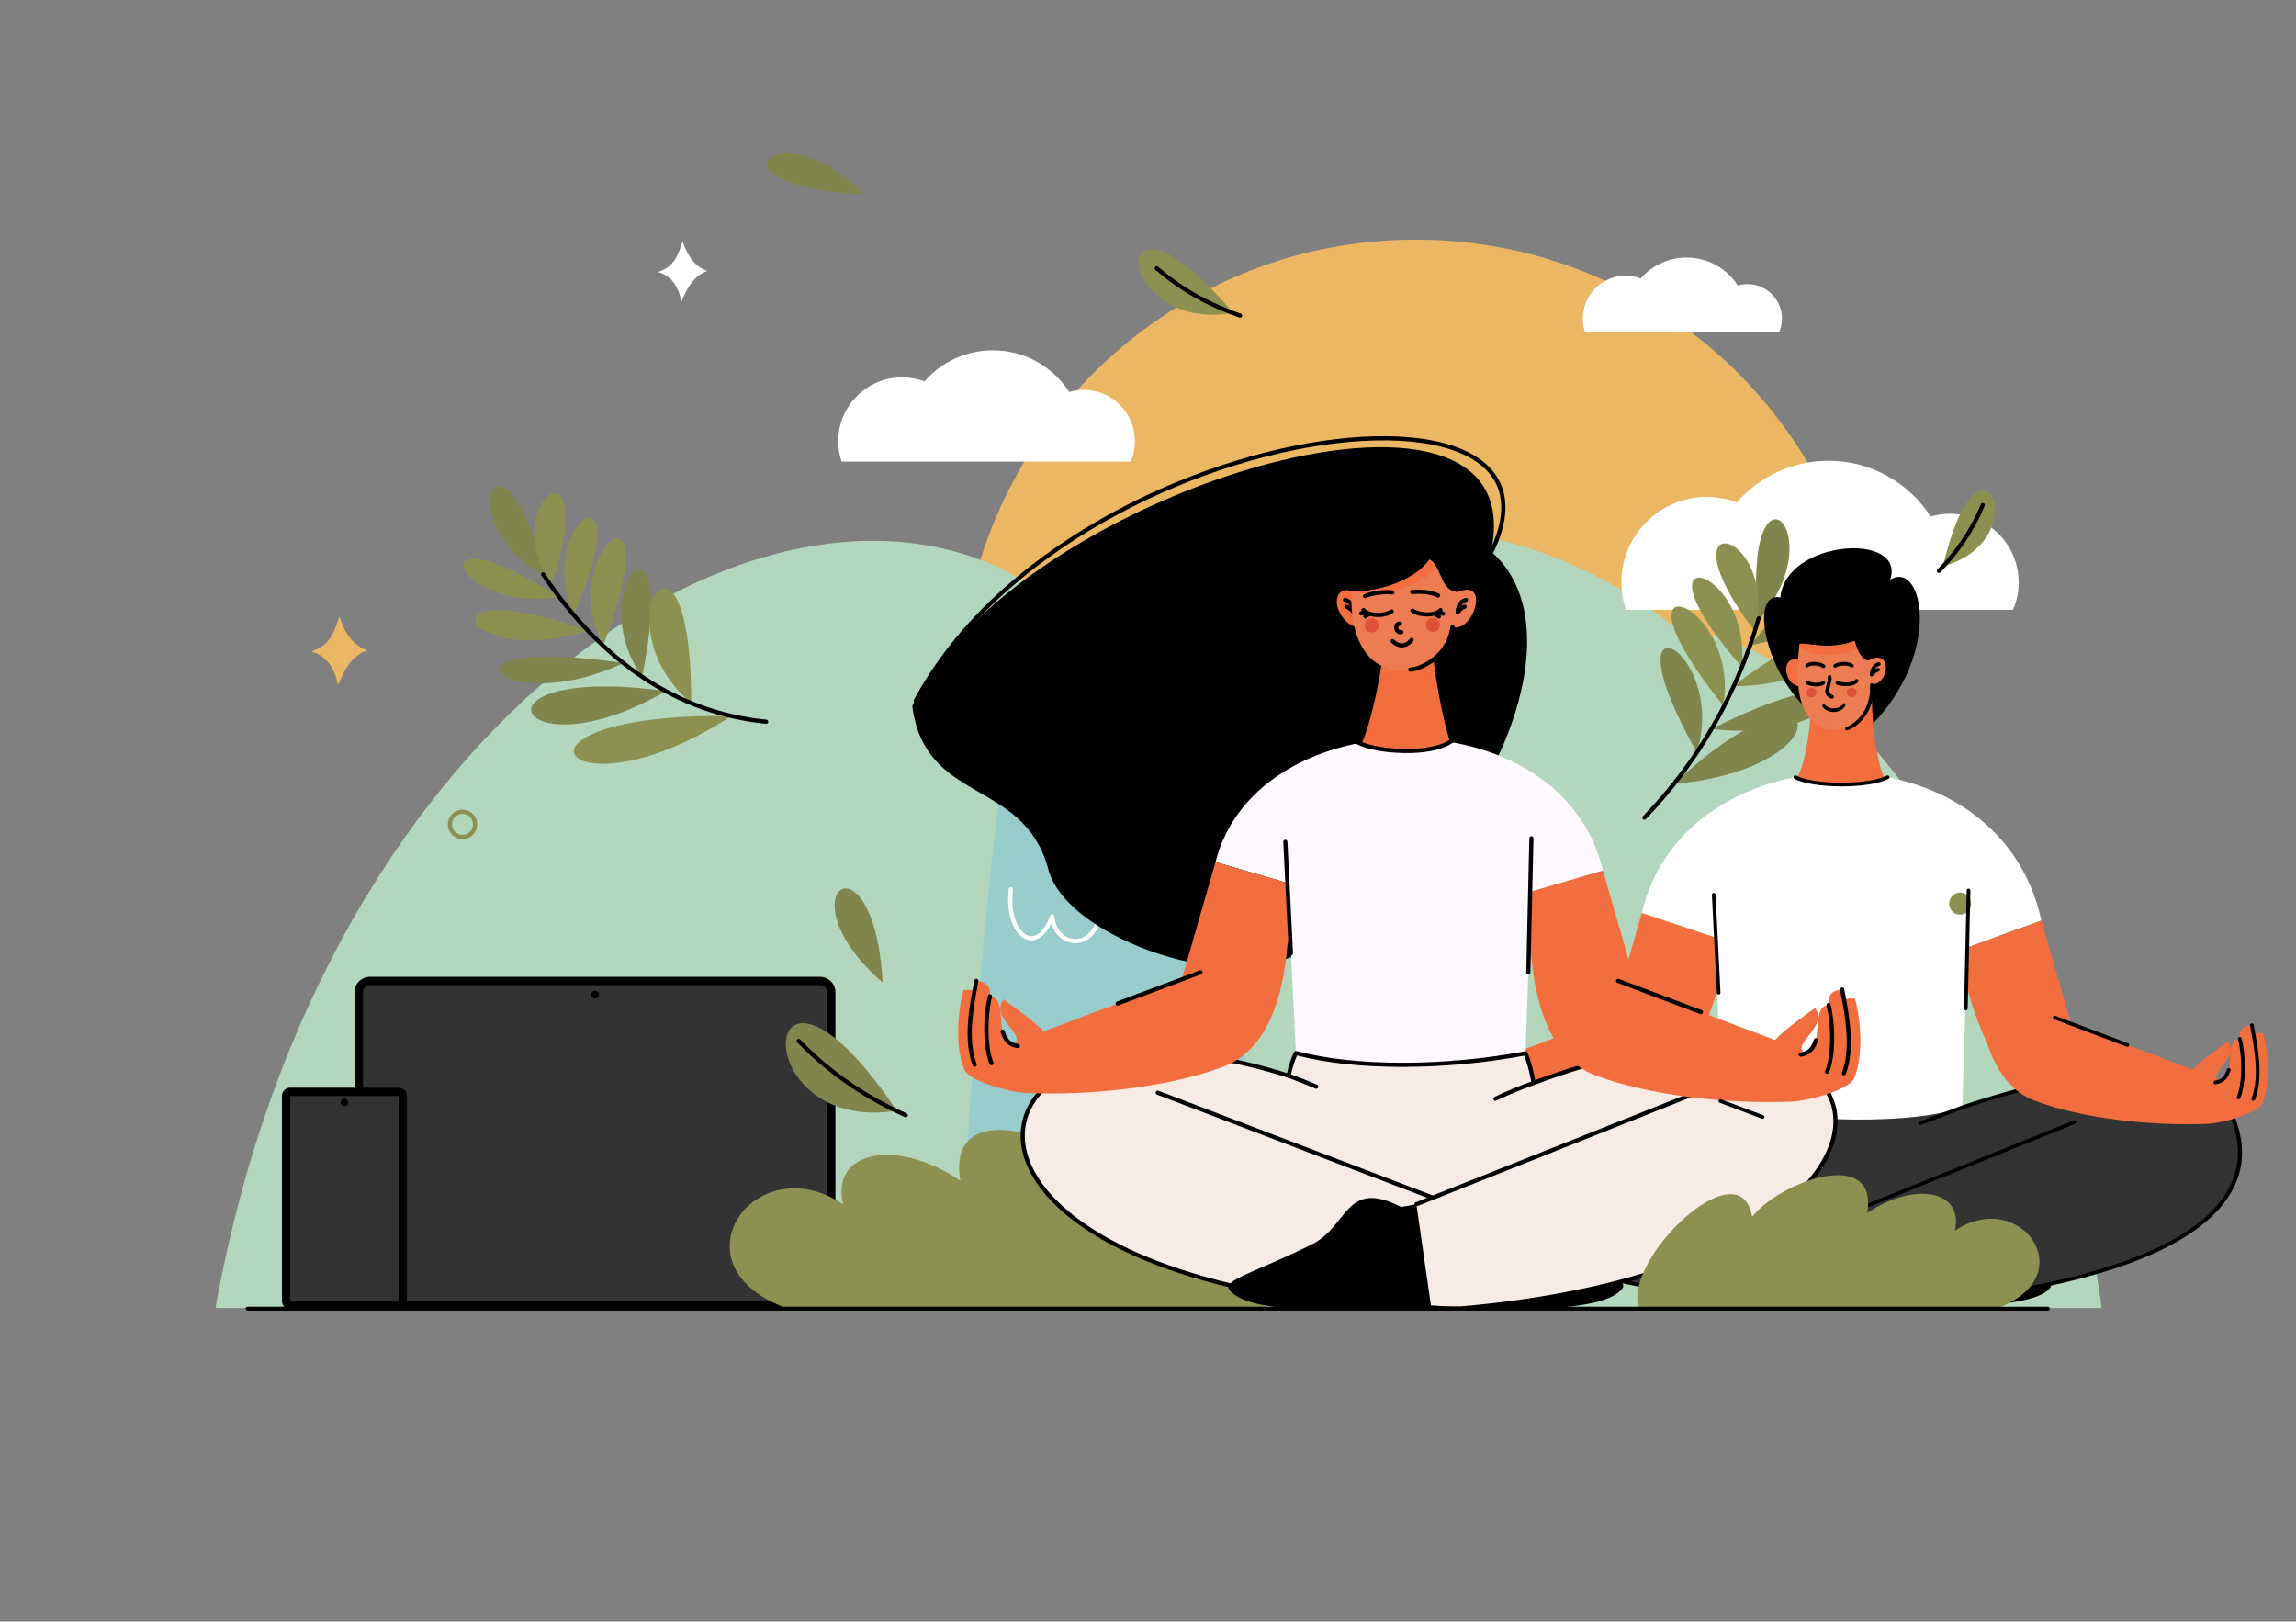 <?xml version="1.0" encoding="UTF-8" standalone="no"?>
<!-- Created with Inkscape (http://www.inkscape.org/) -->

<svg
   version="1.1"
   id="svg361"
   width="944"
   height="666.667"
   viewBox="0 0 944 666.667"
   sodipodi:docname="meditate-group.svg"
   inkscape:export-filename="appamana-meditate-group.png"
   inkscape:export-xdpi="96"
   inkscape:export-ydpi="96"
   inkscape:version="1.2.1 (9c6d41e, 2022-07-14)"
   xmlns:inkscape="http://www.inkscape.org/namespaces/inkscape"
   xmlns:sodipodi="http://sodipodi.sourceforge.net/DTD/sodipodi-0.dtd"
   xmlns="http://www.w3.org/2000/svg"
   xmlns:svg="http://www.w3.org/2000/svg">
  <rect x="0" y="0" width="944" height="666.667" fill="#808080" stroke="none"/>
  <defs
     id="defs365" />
  <sodipodi:namedview
     id="namedview363"
     pagecolor="#ffffff"
     bordercolor="#000000"
     borderopacity="0.25"
     inkscape:showpageshadow="2"
     inkscape:pageopacity="0.0"
     inkscape:pagecheckerboard="0"
     inkscape:deskcolor="#d1d1d1"
     showgrid="false"
     inkscape:zoom="0.55488169"
     inkscape:cx="424.4148"
     inkscape:cy="454.15087"
     inkscape:window-width="1440"
     inkscape:window-height="872"
     inkscape:window-x="0"
     inkscape:window-y="0"
     inkscape:window-maximized="1"
     inkscape:current-layer="g369">
    <inkscape:page
       x="0"
       y="0"
       id="page367"
       width="944"
       height="666.667" />
  </sodipodi:namedview>
  <g
     id="g369"
     inkscape:groupmode="layer"
     inkscape:label="Page 1"
     transform="matrix(1.333,0,0,-1.333,0,666.667)">
    <path
       d="m 436.677,426.217 c 77.662,0 140.621,-62.959 140.621,-140.622 0,-77.665 -62.959,-140.62 -140.621,-140.62 -77.664,0 -140.623,62.955 -140.623,140.62 0,77.663 62.959,140.622 140.623,140.622"
       style="fill:#ebb763;fill-opacity:1;fill-rule:evenodd;stroke:none;stroke-width:0.1"
       id="path407" />
    <path
       d="m 242.021,96.719 h 406.227 c -15.188,110.582 -73.564,205.044 -130.702,209.219 -49.911,40.649 -112.858,38.391 -145.212,12.327 -20.662,-0.595 -37.747,-6.064 -53.888,1.042 -76.906,50.056 -218.529,-36.258 -251.969,-222.588"
       style="fill:#b2d7bd;fill-opacity:1;fill-rule:evenodd;stroke:none;stroke-width:0.1"
       id="path786" />
    <path
       d="m 114.095,197.57 h 138.85 c 1.897,0 3.449,-1.552 3.449,-3.45 v -93.05 c 0,-1.897 -1.552,-3.449 -3.449,-3.449 h -138.85 c -1.897,0 -3.45,1.553 -3.45,3.449 v 93.05 c 0,1.898 1.553,3.45 3.45,3.45"
       style="fill:#333333;fill-opacity:1;fill-rule:evenodd;stroke:none;stroke-width:0.1"
       id="path387" />
    <path
       d="m 295.841,97.384 c 2.667,82.287 15.046,193.521 22.604,221.923 11.79,2.059 45.142,1.348 53.889,-1.042 l 18.045,-220.937"
       style="fill:#99cccc;fill-opacity:1;fill-rule:evenodd;stroke:none;stroke-width:0.1"
       id="path788" />
    <path
       d="m 252.945,196.283 h -138.85 c -0.594,0 -1.134,-0.244 -1.527,-0.636 -0.393,-0.393 -0.636,-0.933 -0.636,-1.527 v -93.05 c 0,-0.593 0.243,-1.134 0.636,-1.525 0.393,-0.394 0.933,-0.638 1.527,-0.638 h 138.85 c 0.593,0 1.134,0.244 1.526,0.638 0.393,0.391 0.637,0.932 0.637,1.525 v 93.05 c 0,0.594 -0.244,1.134 -0.637,1.527 -0.392,0.392 -0.933,0.636 -1.526,0.636 m -138.85,2.573 h 138.85 c 1.304,0 2.488,-0.532 3.346,-1.39 0.857,-0.857 1.39,-2.042 1.39,-3.346 v -93.05 c 0,-1.304 -0.533,-2.487 -1.39,-3.346 -0.858,-0.857 -2.042,-1.389 -3.346,-1.389 h -138.85 c -1.304,0 -2.488,0.532 -3.346,1.389 -0.858,0.859 -1.39,2.042 -1.39,3.346 v 93.05 c 0,1.304 0.532,2.489 1.39,3.346 0.858,0.858 2.042,1.39 3.346,1.39"
       style="fill:#000000;fill-opacity:1;fill-rule:nonzero;stroke:none;stroke-width:0.1"
       id="path389" />
    <path
       d="m 361.665,304.666 c 0.069,0.353 0.41,0.583 0.763,0.514 0.352,-0.068 0.582,-0.411 0.514,-0.764 -0.858,-4.317 -3.084,-8.14 -5.641,-10.583 -1.291,-1.233 -2.676,-2.125 -4.025,-2.562 -1.423,-0.464 -2.809,-0.434 -4.021,0.211 -0.686,0.364 -1.305,0.919 -1.833,1.689 -2.453,-4.643 -5.397,-6.98 -8.065,-7.627 -1.263,-0.307 -2.467,-0.239 -3.538,0.138 -1.075,0.377 -2.009,1.066 -2.729,2.003 l -10e-4,-10e-4 c -1.114,1.448 -1.709,3.491 -1.497,5.878 -2.141,-2.257 -4.077,-3.364 -5.698,-3.571 -1.204,-0.152 -2.239,0.174 -3.069,0.889 -0.79,0.68 -1.372,1.709 -1.715,3.002 -0.875,3.3 -0.202,8.473 2.614,13.964 0.163,0.318 0.552,0.445 0.872,0.282 0.319,-0.163 0.445,-0.554 0.282,-0.873 -2.661,-5.189 -3.315,-10.011 -2.511,-13.041 0.275,-1.04 0.72,-1.845 1.308,-2.352 0.548,-0.473 1.241,-0.687 2.058,-0.584 1.698,0.216 3.898,1.722 6.454,4.968 0.16,0.207 0.436,0.305 0.702,0.227 0.344,-0.102 0.54,-0.466 0.437,-0.809 -0.907,-3.014 -0.452,-5.57 0.79,-7.186 l -0.001,-0.002 0.001,-10e-4 c 0.565,-0.735 1.294,-1.274 2.131,-1.568 0.841,-0.295 1.795,-0.345 2.804,-0.1 2.527,0.612 5.381,3.039 7.743,8.012 0.063,0.138 0.173,0.254 0.321,0.323 0.326,0.15 0.711,0.007 0.861,-0.318 0.506,-1.089 1.154,-1.803 1.89,-2.192 0.881,-0.468 1.919,-0.481 3.009,-0.127 1.163,0.379 2.378,1.168 3.53,2.269 2.38,2.274 4.457,5.847 5.26,9.892"
       style="fill:#ffffff;fill-opacity:1;fill-rule:nonzero;stroke:none;stroke-width:0.1"
       id="path790" />
    <path
       d="m 183.52,194.524 c 0.653,0 1.183,-0.53 1.183,-1.183 0,-0.653 -0.53,-1.183 -1.183,-1.183 -0.653,0 -1.183,0.53 -1.183,1.183 0,0.653 0.53,1.183 1.183,1.183"
       style="fill:#000000;fill-opacity:1;fill-rule:evenodd;stroke:none;stroke-width:0.1"
       id="path391" />
    <path
       d="m 324.285,267.217 c 0.06,0.354 0.396,0.592 0.75,0.531 0.354,-0.06 0.592,-0.396 0.532,-0.75 -0.626,-3.595 -0.074,-6.885 1.17,-9.227 l 0.016,-0.033 c 0.633,-1.184 1.44,-2.113 2.352,-2.7 0.883,-0.567 1.869,-0.812 2.893,-0.648 1.175,0.188 2.424,0.911 3.659,2.297 0.239,0.268 0.649,0.292 0.918,0.053 0.135,-0.12 0.208,-0.283 0.217,-0.45 0.442,-4.208 1.9,-6.658 3.717,-7.754 0.881,-0.532 1.853,-0.745 2.833,-0.685 1,0.06 2.013,0.404 2.955,0.981 2.283,1.398 4.122,4.15 4.361,7.597 0.024,0.358 0.334,0.629 0.692,0.605 0.267,-0.017 0.485,-0.194 0.57,-0.431 1.186,-2.924 2.591,-4.505 4.002,-5.037 0.828,-0.313 1.671,-0.254 2.477,0.11 0.858,0.388 1.682,1.118 2.413,2.117 2.085,2.846 3.357,7.766 2.587,13.225 -0.049,0.356 0.199,0.684 0.554,0.733 0.356,0.049 0.684,-0.2 0.733,-0.555 0.819,-5.808 -0.566,-11.086 -2.825,-14.171 -0.864,-1.179 -1.863,-2.053 -2.928,-2.534 -1.118,-0.505 -2.298,-0.583 -3.469,-0.141 -1.366,0.516 -2.696,1.751 -3.852,3.861 -0.744,-2.896 -2.524,-5.193 -4.638,-6.488 -1.121,-0.687 -2.34,-1.096 -3.556,-1.17 -1.236,-0.075 -2.465,0.195 -3.581,0.869 -1.935,1.168 -3.516,3.547 -4.163,7.446 -1.151,-1.013 -2.327,-1.577 -3.472,-1.76 -1.357,-0.217 -2.652,0.099 -3.799,0.837 -1.099,0.706 -2.057,1.801 -2.796,3.18 l -0.02,0.035 c -1.366,2.576 -1.98,6.165 -1.302,10.057"
       style="fill:#ffffff;fill-opacity:1;fill-rule:nonzero;stroke:none;stroke-width:0.1"
       id="path792" />
    <path
       d="m 89.489,163.377 h 33.494 c 0.683,0 1.242,-0.559 1.242,-1.241 V 98.863 c 0,-0.683 -0.559,-1.242 -1.242,-1.242 H 89.489 c -0.683,0 -1.241,0.559 -1.241,1.242 v 63.273 c 0,0.682 0.558,1.241 1.241,1.241"
       style="fill:#333333;fill-opacity:1;fill-rule:evenodd;stroke:none;stroke-width:0.1"
       id="path397" />
    <path
       d="m 339.066,220.424 c 0.035,0.357 0.353,0.618 0.71,0.583 0.356,-0.036 0.617,-0.354 0.583,-0.71 -0.543,-5.339 -2.606,-8.563 -5.088,-10.063 -1.151,-0.695 -2.394,-1.02 -3.623,-1.015 -1.228,0.006 -2.434,0.342 -3.519,0.97 -1.745,1.011 -3.174,2.778 -3.845,5.134 -1.304,-2.652 -2.829,-4.207 -4.375,-4.857 -1.154,-0.486 -2.311,-0.48 -3.4,-0.058 -1.05,0.408 -2.024,1.201 -2.85,2.308 -2.059,2.761 -3.267,7.573 -2.49,13.232 0.047,0.355 0.375,0.604 0.731,0.557 0.355,-0.048 0.605,-0.375 0.557,-0.73 -0.729,-5.302 0.366,-9.76 2.245,-12.281 0.682,-0.914 1.459,-1.559 2.274,-1.875 0.777,-0.301 1.604,-0.305 2.429,0.042 1.589,0.669 3.195,2.592 4.521,6.111 0.077,0.251 0.302,0.441 0.579,0.459 0.359,0.024 0.668,-0.247 0.691,-0.605 0.213,-3.002 1.677,-5.207 3.586,-6.313 0.889,-0.516 1.875,-0.792 2.87,-0.797 0.994,-0.004 2.005,0.262 2.948,0.832 2.164,1.308 3.971,4.204 4.466,9.076"
       style="fill:#ffffff;fill-opacity:1;fill-rule:nonzero;stroke:none;stroke-width:0.1"
       id="path794" />
    <path
       d="M 122.938,162.09 H 89.534 V 98.907 h 33.404 z m -33.449,2.573 h 33.494 c 0.697,0 1.329,-0.284 1.786,-0.741 0.458,-0.458 0.742,-1.091 0.742,-1.787 V 98.863 c 0,-0.696 -0.284,-1.329 -0.742,-1.787 -0.457,-0.458 -1.089,-0.741 -1.786,-0.741 H 89.489 c -0.697,0 -1.329,0.283 -1.786,0.741 -0.458,0.458 -0.743,1.091 -0.743,1.787 v 63.272 c 0,0.696 0.285,1.329 0.743,1.787 0.457,0.457 1.089,0.741 1.786,0.741"
       style="fill:#000000;fill-opacity:1;fill-rule:nonzero;stroke:none;stroke-width:0.1"
       id="path399" />
    <path
       d="m 106.236,161.286 c 0.653,0 1.183,-0.531 1.183,-1.184 0,-0.653 -0.53,-1.182 -1.183,-1.182 -0.653,0 -1.183,0.529 -1.183,1.182 0,0.653 0.53,1.184 1.183,1.184"
       style="fill:#000000;fill-opacity:1;fill-rule:evenodd;stroke:none;stroke-width:0.1"
       id="path401" />
    <path
       d="m 306.242,392.079 c 9.878,0 18.562,-5.116 23.548,-12.841 1.415,0.416 2.911,0.639 4.46,0.639 8.731,0 15.808,-7.077 15.808,-15.807 0,-2.243 -0.468,-4.375 -1.31,-6.307 h -89.163 c -0.67,1.98 -1.033,4.101 -1.033,6.307 0,10.869 8.812,19.682 19.682,19.682 2.435,0 4.766,-0.443 6.919,-1.253 5.134,5.871 12.678,9.58 21.089,9.58"
       style="fill:#ffffff;fill-opacity:1;fill-rule:evenodd;stroke:none;stroke-width:0.1"
       id="path409" />
    <path
       d="m 520.211,420.684 c 6.632,0 12.461,-3.433 15.809,-8.619 0.95,0.279 1.953,0.429 2.993,0.429 5.86,0 10.612,-4.751 10.612,-10.611 0,-1.506 -0.314,-2.938 -0.88,-4.235 h -59.852 c -0.452,1.329 -0.695,2.754 -0.695,4.235 0,7.296 5.915,13.212 13.213,13.212 1.634,0 3.198,-0.298 4.644,-0.841 3.447,3.941 8.511,6.43 14.156,6.43"
       style="fill:#ffffff;fill-opacity:1;fill-rule:evenodd;stroke:none;stroke-width:0.1"
       id="path413" />
    <path
       d="m 563.966,358.014 c 13.229,0 24.857,-6.85 31.535,-17.194 1.895,0.555 3.899,0.855 5.973,0.855 11.691,0 21.17,-9.478 21.17,-21.169 0,-3.004 -0.627,-5.86 -1.755,-8.447 H 501.484 c -0.898,2.652 -1.384,5.493 -1.384,8.447 0,14.557 11.801,26.357 26.357,26.357 3.262,0 6.383,-0.593 9.266,-1.677 6.876,7.862 16.978,12.828 28.243,12.828"
       style="fill:#ffffff;fill-opacity:1;fill-rule:evenodd;stroke:none;stroke-width:0.1"
       id="path417" />
    <path
       d="m 272.256,197.112 c -31.911,27.542 -2.781,48.423 0,0"
       style="fill:#80854d;fill-opacity:1;fill-rule:evenodd;stroke:none;stroke-width:0.1"
       id="path419" />
    <path
       d="m 276.576,157.563 c -47.965,-7.674 -43.207,64.393 0,0"
       style="fill:#80854d;fill-opacity:1;fill-rule:evenodd;stroke:none;stroke-width:0.1"
       id="path421" />
    <path
       d="m 279.639,156.729 c 0.325,-0.146 0.468,-0.526 0.323,-0.849 -0.146,-0.324 -0.526,-0.467 -0.849,-0.322 -5.668,2.569 -11.292,5.577 -16.84,9.324 -5.548,3.748 -11.023,8.237 -16.395,13.766 -0.248,0.254 -0.241,0.661 0.011,0.908 0.255,0.247 0.662,0.241 0.909,-0.013 5.3,-5.457 10.711,-9.891 16.195,-13.595 5.485,-3.705 11.044,-6.68 16.646,-9.219"
       style="fill:#000000;fill-opacity:1;fill-rule:nonzero;stroke:none;stroke-width:0.1"
       id="path423" />
    <path
       d="m 380.329,403.645 c -37.545,-6.621 -39.899,47.165 0,0"
       style="fill:#8c9152;fill-opacity:1;fill-rule:evenodd;stroke:none;stroke-width:0.1"
       id="path425" />
    <path
       d="m 382.682,403.398 c 0.334,-0.117 0.511,-0.482 0.395,-0.817 -0.116,-0.334 -0.482,-0.511 -0.816,-0.394 -4.325,1.505 -8.647,3.336 -12.959,5.711 -4.316,2.378 -8.629,5.304 -12.934,8.999 -0.268,0.23 -0.3,0.635 -0.07,0.904 0.231,0.269 0.636,0.301 0.906,0.071 4.23,-3.632 8.471,-6.509 12.716,-8.848 4.251,-2.342 8.505,-4.145 12.762,-5.626"
       style="fill:#000000;fill-opacity:1;fill-rule:nonzero;stroke:none;stroke-width:0.1"
       id="path427" />
    <path
       d="m 266.257,440.096 c -23.888,27.029 -53.06,3.199 0,0"
       style="fill:#80854d;fill-opacity:1;fill-rule:evenodd;stroke:none;stroke-width:0.1"
       id="path429" />
    <path
       d="m 181.297,305.661 c -53.289,19.054 -38.732,-12.61 0,0"
       style="fill:#8c9152;fill-opacity:1;fill-rule:evenodd;stroke:none;stroke-width:0.1"
       id="path431" />
    <path
       d="m 192.259,295.616 c -62.459,9.457 -38.479,-18.012 0,0"
       style="fill:#80854d;fill-opacity:1;fill-rule:evenodd;stroke:none;stroke-width:0.1"
       id="path433" />
    <path
       d="m 172.544,315.961 c -45.088,29.106 -33.488,-5.255 0,0"
       style="fill:#8c9152;fill-opacity:1;fill-rule:evenodd;stroke:none;stroke-width:0.1"
       id="path435" />
    <path
       d="m 167.998,322.276 c -11.837,52.476 -31.094,18.313 0,0"
       style="fill:#80854d;fill-opacity:1;fill-rule:evenodd;stroke:none;stroke-width:0.1"
       id="path437" />
    <path
       d="m 169.936,319.495 c 16.179,46.941 -17.061,27.88 0,0"
       style="fill:#8c9152;fill-opacity:1;fill-rule:evenodd;stroke:none;stroke-width:0.1"
       id="path439" />
    <path
       d="m 177.011,310.422 c 21.4,49.741 -12.82,29.142 0,0"
       style="fill:#8c9152;fill-opacity:1;fill-rule:evenodd;stroke:none;stroke-width:0.1"
       id="path441" />
    <path
       d="m 186.035,300.967 c 21.663,56.883 -15.318,29.111 0,0"
       style="fill:#8c9152;fill-opacity:1;fill-rule:evenodd;stroke:none;stroke-width:0.1"
       id="path443" />
    <path
       d="m 205.368,286.962 c -63.515,8.899 -46.624,-27.038 0,0"
       style="fill:#80854d;fill-opacity:1;fill-rule:evenodd;stroke:none;stroke-width:0.1"
       id="path445" />
    <path
       d="m 198.051,291.384 c 11.84,58.322 -19.162,27.409 0,0"
       style="fill:#80854d;fill-opacity:1;fill-rule:evenodd;stroke:none;stroke-width:0.1"
       id="path447" />
    <path
       d="m 225.568,279.3 c -76.748,1.043 -51.567,-33.664 0,0"
       style="fill:#8c9152;fill-opacity:1;fill-rule:evenodd;stroke:none;stroke-width:0.1"
       id="path449" />
    <path
       d="m 213.191,283.257 c 0.175,65.72 -29.047,24.719 0,0"
       style="fill:#8c9152;fill-opacity:1;fill-rule:evenodd;stroke:none;stroke-width:0.1"
       id="path451" />
    <path
       d="m 166.982,322.634 c -0.198,0.294 -0.119,0.692 0.175,0.889 0.295,0.197 0.693,0.119 0.89,-0.176 8.967,-13.349 19.3,-24.128 30.983,-31.845 11.212,-7.405 23.67,-11.992 37.364,-13.329 0.353,-0.034 0.611,-0.346 0.578,-0.699 -0.033,-0.352 -0.346,-0.611 -0.698,-0.578 -13.914,1.359 -26.569,6.017 -37.952,13.536 -11.826,7.811 -22.278,18.71 -31.34,32.202"
       style="fill:#000000;fill-opacity:1;fill-rule:nonzero;stroke:none;stroke-width:0.1"
       id="path453" />
    <path
       d="m 599.303,325.478 c 29.62,8.055 11.219,48.315 0,0"
       style="fill:#8c9152;fill-opacity:1;fill-rule:evenodd;stroke:none;stroke-width:0.1"
       id="path455" />
    <path
       d="m 598.5,323.606 c -0.246,-0.254 -0.652,-0.26 -0.907,-0.013 -0.254,0.247 -0.259,0.654 -0.013,0.908 2.584,2.67 5.047,5.575 7.306,8.875 2.257,3.296 4.309,6.987 6.077,11.231 0.135,0.328 0.512,0.483 0.839,0.347 0.327,-0.136 0.482,-0.512 0.346,-0.839 -1.803,-4.331 -3.898,-8.097 -6.203,-11.463 -2.3,-3.362 -4.811,-6.324 -7.445,-9.046"
       style="fill:#000000;fill-opacity:1;fill-rule:nonzero;stroke:none;stroke-width:0.1"
       id="path457" />
    <path
       d="m 534.604,288.493 c 45.341,34.95 41.203,-0.059 0,0"
       style="fill:#8c9152;fill-opacity:1;fill-rule:evenodd;stroke:none;stroke-width:0.1"
       id="path459" />
    <path
       d="m 527.921,275.321 c 57.158,28.572 42.645,-5.337 0,0"
       style="fill:#80854d;fill-opacity:1;fill-rule:evenodd;stroke:none;stroke-width:0.1"
       id="path461" />
    <path
       d="m 539.816,301.134 c 34.314,42.066 33.864,5.384 0,0"
       style="fill:#80854d;fill-opacity:1;fill-rule:evenodd;stroke:none;stroke-width:0.1"
       id="path463" />
    <path
       d="m 542.222,308.629 c -4.969,54.189 24.213,27.316 0,0"
       style="fill:#80854d;fill-opacity:1;fill-rule:evenodd;stroke:none;stroke-width:0.1"
       id="path465" />
    <path
       d="m 579.943,125.297 -4.664,0.734 -4.588,-28.435 c 15.305,0 54.762,-2.643 61.515,5.151 2.349,2.713 -7.839,4.733 -25.081,12.382 -11.251,4.992 -10.135,17.94 -27.182,10.168"
       style="fill:#000000;fill-opacity:1;fill-rule:evenodd;stroke:none;stroke-width:0.087"
       id="path840" />
    <path
       d="m 541.224,305.348 c -30.204,40.131 7.726,32.149 0,0"
       style="fill:#8c9152;fill-opacity:1;fill-rule:evenodd;stroke:none;stroke-width:0.1"
       id="path467" />
    <path
       d="m 582.962,97.377 c -8.847,-0.138 -10.325,0.975 -17.834,0 -88.478,4.143 -126.261,23.204 -110.407,58.495 6.543,14.565 30.257,17.695 75.9,4.669 5.749,1.95 5.67,2.348 6.576,3.879 18.456,-4.374 25.57,-4.269 49.625,-0.22 1.109,-2.243 6.799,-2.14 18.419,-5.602 53.602,17.898 77.669,11.706 83.582,-3.554 C 699.658,127.08 668.596,103.968 582.962,97.377"
       style="fill:#333333;fill-opacity:1;fill-rule:evenodd;stroke:none;stroke-width:0.087"
       id="path842" />
    <path
       d="m 537.244,294.412 c -36.101,41.195 3.252,32.041 0,0"
       style="fill:#8c9152;fill-opacity:1;fill-rule:evenodd;stroke:none;stroke-width:0.1"
       id="path469" />
    <path
       d="m 574.91,98.171 c 2.06,-0.132 4.431,-0.286 7.989,-0.233 l 0.009,8.69e-4 c 32.962,2.537 57.806,7.522 75.262,14.286 11.514,4.462 19.798,9.689 25.064,15.494 5.225,5.759 7.475,12.093 6.957,18.811 -0.209,2.713 -0.869,5.494 -1.969,8.331 -3.084,7.962 -11.293,13.39 -26.349,14.03 -13.207,0.562 -31.624,-2.545 -56.39,-10.814 -0.136,-0.05 -0.292,-0.058 -0.443,-0.013 -4.655,1.387 -8.365,2.202 -11.202,2.823 -4.015,0.881 -6.364,1.397 -7.346,2.684 -11.809,-1.981 -19.527,-2.996 -26.581,-2.982 -7.035,0.014 -13.369,1.05 -22.385,3.17 -0.788,-1.359 -1.231,-1.898 -6.676,-3.745 l -8.7e-4,0.002 c -0.13,-0.044 -0.276,-0.051 -0.419,-0.01 -22.107,6.31 -39.034,8.816 -51.328,8.059 -12.805,-0.788 -20.524,-5.129 -23.791,-12.401 -7.792,-17.343 -2.4,-30.701 15.811,-40.233 18.426,-9.642 49.874,-15.417 93.978,-17.488 4.455,0.575 6.808,0.424 9.812,0.229 m 8.008,-1.359 c -3.645,-0.055 -6.028,0.099 -8.098,0.232 -2.941,0.19 -5.244,0.339 -9.601,-0.228 -0.052,-0.006 -0.103,-0.006 -0.153,-0.003 -44.325,2.078 -75.976,7.904 -94.585,17.643 -18.836,9.859 -24.409,23.677 -16.347,41.624 3.458,7.697 11.533,12.286 24.883,13.108 12.406,0.763 29.421,-1.741 51.585,-8.052 4.962,1.692 5.205,2.11 5.871,3.265 0.053,0.091 0.109,0.187 0.163,0.279 0.143,0.241 0.453,0.352 0.736,0.279 9.17,-2.172 15.518,-3.233 22.538,-3.247 7.041,-0.015 14.803,1.02 26.796,3.04 0.295,0.049 0.581,-0.092 0.696,-0.327 h 8.7e-4 c 0.536,-1.085 2.722,-1.565 6.736,-2.445 2.811,-0.617 6.474,-1.421 11.09,-2.788 24.844,8.278 43.37,11.388 56.702,10.822 15.667,-0.666 24.235,-6.389 27.491,-14.79 1.134,-2.927 1.817,-5.806 2.033,-8.623 0.539,-7.004 -1.8,-13.601 -7.234,-19.591 -5.393,-5.945 -13.839,-11.286 -25.546,-15.821 -17.583,-6.813 -42.561,-11.831 -75.658,-14.378 -0.034,-0.003 -0.066,-0.003 -0.099,-8.69e-4"
       style="fill:#000000;fill-opacity:1;fill-rule:nonzero;stroke:none;stroke-width:0.087"
       id="path844" />
    <path
       d="m 531.507,282.5 c -38.581,47.986 5.666,32.791 0,0"
       style="fill:#8c9152;fill-opacity:1;fill-rule:evenodd;stroke:none;stroke-width:0.1"
       id="path471" />
    <path
       d="m 564.864,124.941 4.665,0.734 4.587,-28.436 c -15.305,0 -54.762,-2.643 -61.515,5.153 -2.349,2.712 7.839,4.732 25.081,12.381 11.252,4.992 10.136,17.94 27.182,10.168"
       style="fill:#000000;fill-opacity:1;fill-rule:evenodd;stroke:none;stroke-width:0.087"
       id="path846" />
    <path
       d="m 516.33,258.375 c 47.388,44.312 54.313,4.746 0,0"
       style="fill:#80854d;fill-opacity:1;fill-rule:evenodd;stroke:none;stroke-width:0.1"
       id="path473" />
    <path
       d="m 569.739,125.151 c -0.289,-0.116 -0.618,0.024 -0.734,0.314 -0.116,0.289 0.025,0.618 0.315,0.734 l 70.291,28.361 c 0.289,0.116 0.618,-0.024 0.734,-0.314 0.116,-0.289 -0.024,-0.618 -0.314,-0.734"
       style="fill:#000000;fill-opacity:1;fill-rule:nonzero;stroke:none;stroke-width:0.087"
       id="path848" />
    <path
       d="m 523.381,268.056 c -29.575,52.433 9.896,32.35 0,0"
       style="fill:#80854d;fill-opacity:1;fill-rule:evenodd;stroke:none;stroke-width:0.1"
       id="path475" />
    <path
       d="m 490.571,155.404 c -0.296,0.1 -0.454,0.421 -0.354,0.715 0.1,0.296 0.421,0.454 0.716,0.355 l 83.776,-28.49 c 0.296,-0.101 0.455,-0.421 0.355,-0.717 -0.101,-0.294 -0.422,-0.454 -0.717,-0.354"
       style="fill:#000000;fill-opacity:1;fill-rule:nonzero;stroke:none;stroke-width:0.087"
       id="path850" />
    <path
       d="m 541.846,309.644 c 0.097,0.341 0.452,0.539 0.794,0.442 0.342,-0.097 0.539,-0.453 0.442,-0.794 -3.401,-11.907 -8.134,-23.015 -13.979,-33.212 -6.038,-10.536 -13.266,-20.102 -21.439,-28.576 -0.245,-0.256 -0.651,-0.263 -0.907,-0.018 -0.255,0.246 -0.263,0.652 -0.017,0.908 8.096,8.396 15.259,17.877 21.248,28.324 5.794,10.11 10.486,21.121 13.858,32.926"
       style="fill:#000000;fill-opacity:1;fill-rule:nonzero;stroke:none;stroke-width:0.1"
       id="path477" />
    <path
       d="m 202.927,416.226 c 3.823,1.246 5.769,3.331 7.62,9.459 1.621,-4.911 4.137,-8.034 7.66,-9.149 -4.291,-1.305 -6.374,-5.458 -8.034,-9.474 -0.647,3.814 -2.724,8.061 -7.246,9.164"
       style="fill:#ffffff;fill-opacity:1;fill-rule:evenodd;stroke:none;stroke-width:0.1"
       id="path479" />
    <path
       d="m 143.139,250.379 c 1.152,-0.125 2.256,-0.69 3.04,-1.665 v 0 c 0.784,-0.975 1.097,-2.174 0.972,-3.325 -0.125,-1.152 -0.69,-2.256 -1.663,-3.038 l -0.002,-0.002 c -0.974,-0.783 -2.174,-1.097 -3.325,-0.972 -1.151,0.126 -2.256,0.69 -3.04,1.664 v 0.001 c -0.783,0.975 -1.098,2.174 -0.973,3.324 0.127,1.153 0.691,2.258 1.666,3.041 0.975,0.783 2.174,1.097 3.325,0.972 m 2.013,-2.437 c -0.559,0.679 -1.338,1.072 -2.149,1.161 -0.826,0.089 -1.686,-0.135 -2.385,-0.696 -0.698,-0.561 -1.104,-1.352 -1.192,-2.176 -0.089,-0.814 0.128,-1.661 0.67,-2.353 0.018,-0.02 0.036,-0.042 0.052,-0.064 0.559,-0.679 1.338,-1.072 2.148,-1.161 0.815,-0.088 1.661,0.128 2.354,0.671 0.021,0.019 0.043,0.036 0.064,0.052 0.679,0.559 1.072,1.338 1.161,2.149 0.088,0.814 -0.129,1.661 -0.671,2.353 -0.019,0.021 -0.036,0.042 -0.052,0.064"
       style="fill:#8c9152;fill-opacity:1;fill-rule:nonzero;stroke:none;stroke-width:0.1"
       id="path481" />
    <path
       d="m 95.992,299.191 c 4.345,1.417 6.557,3.786 8.66,10.751 1.843,-5.582 4.703,-9.131 8.706,-10.399 -4.876,-1.483 -7.244,-6.203 -9.13,-10.768 -0.736,4.335 -3.096,9.162 -8.236,10.416"
       style="fill:#ebb763;fill-opacity:1;fill-rule:evenodd;stroke:none;stroke-width:0.1"
       id="path483" />
    <path
       d="m 530.623,160.541 c 12.491,-6.003 56.821,-8.245 74.619,-1.944 l 1.543,49.349 22.857,8.27 c -13.449,61.65 -110.132,59.064 -123.248,2.323 l 22.857,-7.618"
       style="fill:#ffffff;fill-opacity:1;fill-rule:evenodd;stroke:none;stroke-width:0.087"
       id="path852" />
    <path
       d="m 607.25,223.558 c -1.179,1.465 -3.32,1.699 -4.786,0.521 -1.464,-1.177 -1.698,-3.319 -0.521,-4.784 1.178,-1.466 3.321,-1.699 4.786,-0.522 1.464,1.178 1.698,3.32 0.521,4.785"
       style="fill:#8c9152;fill-opacity:1;fill-rule:evenodd;stroke:none;stroke-width:0.1"
       id="path485" />
    <path
       d="m 260.036,128.696 c -3.934,16.587 16.487,20.583 36.168,7.302 -4.618,27.474 35.523,13.358 47.517,-1.496 5.243,29.267 54.081,-18.439 46.706,-37.952 H 242.918 c -36.37,12.969 -10.261,50.399 17.118,32.146"
       style="fill:#8c9152;fill-opacity:1;fill-rule:evenodd;stroke:none;stroke-width:0.1"
       id="path487" />
    <path
       d="m 519.923,173.292 c 3.735,5.523 7.624,13.01 10.011,22.761 l -0.684,14.868 -22.856,7.617 -9.175,-31.84 -37.521,-14.133 c -2.612,2.848 -6.776,5.724 -10.841,8.686 -3.97,-5.18 7.271,-10.12 2.377,-12.348 -5.191,1.843 -0.912,12.588 -6.049,13.172 0.293,2.755 -1.093,4.048 -3.705,4.202 l -0.455,-3.022 c 0.098,-0.158 0.083,-0.342 -0.082,-0.543 l 0.082,0.543 c -0.292,0.472 -1.593,0.723 -2.996,0.547 -1.086,-3.416 -2.795,-14.393 0.181,-21.588 1.306,-3.156 12.645,-6.296 17.234,-6.375 17.349,-0.681 38.244,1.625 52.912,7.097 2.849,1.063 5.26,2.674 7.296,4.689 h 8.7e-4 l 0.008,0.009 c 1.658,1.643 3.068,3.553 4.264,5.659"
       style="fill:#f26e3f;fill-opacity:1;fill-rule:evenodd;stroke:none;stroke-width:0.087"
       id="path854" />
    <path
       d="m 459.887,330.039 c 14.462,67.317 -148.128,18.034 -178.502,-47.688 3.85,-30.158 34.008,-22.258 41.804,-49.75 4.001,-17.936 39.947,-32.536 62.576,-30.819 58.954,8.911 108.065,98.926 74.122,128.257"
       style="fill:#000000;fill-opacity:1;fill-rule:nonzero;stroke:none;stroke-width:0.1"
       id="path489" />
    <path
       d="m 441.557,163.729 c 0.112,-0.29 -0.032,-0.617 -0.322,-0.729 -0.29,-0.113 -0.618,0.031 -0.729,0.322 -2.642,6.778 -0.871,16.134 0.048,20.989 0.156,0.817 0.284,1.502 0.368,2.049 0.045,0.309 0.334,0.522 0.643,0.475 0.309,-0.047 0.522,-0.335 0.475,-0.644 -0.076,-0.512 -0.213,-1.231 -0.376,-2.088 -0.899,-4.748 -2.631,-13.897 -0.106,-20.374"
       style="fill:#000000;fill-opacity:1;fill-rule:nonzero;stroke:none;stroke-width:0.087"
       id="path856" />
    <path
       d="m 283.032,283.71 c -0.168,-0.312 -0.557,-0.429 -0.87,-0.261 -0.312,0.168 -0.429,0.557 -0.261,0.869 25.388,47.149 85.57,74.974 129.787,80.328 11.464,1.387 21.867,1.267 30.326,-0.416 8.55,-1.701 15.138,-5.003 18.875,-9.965 4.631,-6.148 4.873,-14.762 -0.955,-25.931 -0.164,-0.314 -0.551,-0.436 -0.864,-0.272 -0.314,0.164 -0.436,0.551 -0.272,0.864 5.567,10.669 5.393,18.82 1.066,24.564 -3.538,4.697 -9.857,7.839 -18.096,9.478 -8.329,1.658 -18.596,1.773 -29.93,0.401 -43.899,-5.315 -103.634,-32.911 -128.806,-79.659"
       style="fill:#000000;fill-opacity:1;fill-rule:nonzero;stroke:none;stroke-width:0.1"
       id="path491" />
    <path
       d="m 446.11,164.153 c 0.116,-0.289 -0.024,-0.618 -0.314,-0.734 -0.289,-0.116 -0.618,0.025 -0.734,0.315 -0.92,2.286 -1.35,5.359 -1.419,8.486 -0.08,3.631 0.321,7.349 0.994,9.996 0.076,0.302 0.384,0.486 0.688,0.409 0.303,-0.076 0.485,-0.384 0.409,-0.688 -0.651,-2.564 -1.04,-6.171 -0.962,-9.694 0.067,-3.001 0.471,-5.934 1.34,-8.089"
       style="fill:#000000;fill-opacity:1;fill-rule:nonzero;stroke:none;stroke-width:0.087"
       id="path858" />
    <path
       d="m 399.719,175.343 c 1.687,-1.756 11.896,-7.264 19.91,-8.68 20.495,-3.62 50.517,-2.399 50.899,8.597 l 1.733,49.905 22.161,6.458 c -13.04,54.723 -106.782,53.007 -119.499,2.64 l 22.161,-6.457"
       style="fill:#fffaff;fill-opacity:1;fill-rule:evenodd;stroke:none;stroke-width:0.1"
       id="path493" />
    <path
       d="m 452.816,169.163 c 0.309,-0.041 0.526,-0.323 0.487,-0.634 -0.042,-0.308 -0.324,-0.525 -0.633,-0.486 -1.458,0.196 -2.431,0.754 -3.141,1.54 -0.688,0.762 -1.101,1.713 -1.468,2.747 -0.103,0.296 0.05,0.618 0.345,0.722 0.294,0.103 0.617,-0.051 0.721,-0.345 0.324,-0.914 0.681,-1.746 1.243,-2.369 0.539,-0.596 1.293,-1.022 2.447,-1.176"
       style="fill:#000000;fill-opacity:1;fill-rule:nonzero;stroke:none;stroke-width:0.087"
       id="path860" />
    <path
       d="m 447.416,128.284 -4.723,0.834 -4.646,-32.319 c 15.5,0 55.458,-3.005 62.298,5.855 2.378,3.083 -7.94,5.379 -25.4,14.073 -11.395,5.674 -10.264,20.391 -27.529,11.557"
       style="fill:#000000;fill-opacity:1;fill-rule:evenodd;stroke:none;stroke-width:0.1"
       id="path495" />
    <path
       d="m 530.665,193.977 c 0.016,-0.31 -0.225,-0.575 -0.536,-0.59 -0.311,-0.015 -0.576,0.226 -0.59,0.537 l -1.517,30.217 c -0.015,0.312 0.225,0.575 0.537,0.589 0.31,0.015 0.575,-0.225 0.59,-0.536"
       style="fill:#000000;fill-opacity:1;fill-rule:nonzero;stroke:none;stroke-width:0.087"
       id="path862" />
    <path
       d="m 450.475,96.55 c -8.959,-0.156 -10.457,1.108 -18.06,0 -160.461,8.435 -139.621,105.321 -34.944,71.793 0.362,2.098 1.332,5.26 2.248,7 18.692,-4.972 46.447,-4.684 70.809,-0.082 1.123,-2.549 1.877,-5.956 2.509,-9.127 120.571,45.186 135.173,-55.956 -22.562,-69.584"
       style="fill:#f7ebe4;fill-opacity:1;fill-rule:evenodd;stroke:none;stroke-width:0.1"
       id="path497" />
    <path
       d="m 502.095,189.137 c 0.292,0.11 0.618,-0.037 0.728,-0.329 0.11,-0.292 -0.037,-0.617 -0.329,-0.728 l -22.467,-8.461 c -0.29,-0.11 -0.616,0.037 -0.726,0.329 -0.11,0.291 0.036,0.617 0.329,0.728"
       style="fill:#000000;fill-opacity:1;fill-rule:nonzero;stroke:none;stroke-width:0.087"
       id="path864" />
    <path
       d="m 437.107,128.118 c -0.329,-0.13 -0.701,0.031 -0.832,0.359 -0.13,0.329 0.031,0.702 0.359,0.832 l 89.043,35.442 c 0.328,0.131 0.702,-0.03 0.831,-0.359 0.131,-0.329 -0.03,-0.701 -0.358,-0.832"
       style="fill:#000000;fill-opacity:1;fill-rule:nonzero;stroke:none;stroke-width:0.1"
       id="path499" />
    <path
       d="m 698.007,181.477 c -1.403,0.177 -2.703,-0.074 -2.996,-0.545 l 0.081,-0.544 c -0.164,0.202 -0.18,0.385 -0.081,0.544 l -0.456,3.021 c -2.612,-0.154 -3.998,-1.446 -3.705,-4.201 -5.138,-0.585 -0.859,-11.33 -6.049,-13.173 -4.895,2.229 6.346,7.168 2.376,12.348 -4.065,-2.962 -8.229,-5.838 -10.841,-8.686 l -37.521,14.133 -9.175,31.841 -22.857,-8.27 -0.355,-11.181 c 1.623,-6.631 4.01,-13.075 6.572,-18.588 1.706,-5.282 4.253,-10.029 7.994,-13.457 0.003,-0.003 0.005,-0.007 0.008,-0.01 l 8.7e-4,0.002 c 1.903,-1.741 4.111,-3.142 6.676,-4.099 14.668,-5.472 35.564,-7.778 52.912,-7.096 h 8.7e-4 c 4.588,0.079 15.928,3.219 17.234,6.375 2.976,7.194 1.266,18.171 0.181,21.587"
       style="fill:#f26e3f;fill-opacity:1;fill-rule:evenodd;stroke:none;stroke-width:0.087"
       id="path866" />
    <path
       d="m 356.865,162.511 c -0.332,0.126 -0.498,0.498 -0.372,0.829 0.126,0.332 0.498,0.499 0.83,0.372 l 84.839,-32.382 c 0.332,-0.126 0.499,-0.497 0.372,-0.829 -0.126,-0.331 -0.497,-0.498 -0.829,-0.372"
       style="fill:#000000;fill-opacity:1;fill-rule:nonzero;stroke:none;stroke-width:0.1"
       id="path501" />
    <path
       d="m 695.529,160.998 c -0.111,-0.29 -0.438,-0.435 -0.729,-0.322 -0.29,0.112 -0.435,0.438 -0.323,0.728 2.526,6.478 0.794,15.627 -0.105,20.375 -0.163,0.858 -0.298,1.577 -0.376,2.089 -0.047,0.308 0.166,0.596 0.475,0.643 0.31,0.046 0.598,-0.168 0.644,-0.475 0.083,-0.548 0.213,-1.233 0.367,-2.049 0.919,-4.855 2.691,-14.212 0.048,-20.99"
       style="fill:#000000;fill-opacity:1;fill-rule:nonzero;stroke:none;stroke-width:0.087"
       id="path868" />
    <path
       d="m 442.321,97.454 c 2.086,-0.15 4.487,-0.324 8.09,-0.265 l 0.009,7e-4 c 58.872,5.086 93.617,22.357 107.745,39.614 5.736,7.006 8.04,13.983 7.149,20.099 -0.886,6.083 -4.951,11.347 -11.959,14.963 -14.662,7.566 -42.03,7.923 -80.045,-6.314 -0.046,-0.022 -0.095,-0.038 -0.147,-0.049 -0.349,-0.07 -0.688,0.157 -0.757,0.505 -0.317,1.594 -0.663,3.237 -1.061,4.762 -0.349,1.344 -0.745,2.629 -1.208,3.765 -12.272,-2.284 -25.382,-3.478 -37.754,-3.464 -11.927,0.013 -23.169,1.151 -32.32,3.518 -0.353,-0.753 -0.708,-1.697 -1.022,-2.677 -0.411,-1.279 -0.753,-2.617 -0.937,-3.677 h -10e-4 c -0.005,-0.03 -0.011,-0.059 -0.021,-0.088 -0.109,-0.338 -0.47,-0.523 -0.807,-0.415 -32.844,10.52 -57.336,8.152 -70.464,-0.283 -6.317,-4.058 -9.972,-9.522 -10.619,-15.609 -0.649,-6.112 1.725,-12.882 7.471,-19.532 14.181,-16.41 48.696,-31.949 108.721,-35.114 4.511,0.654 6.894,0.481 9.937,0.26 m 8.109,-1.546 c -3.69,-0.062 -6.103,0.113 -8.2,0.265 -2.979,0.216 -5.31,0.385 -9.724,-0.259 -0.053,-0.008 -0.105,-0.008 -0.156,-0.003 -60.445,3.183 -95.283,18.925 -109.657,35.559 -5.993,6.934 -8.463,14.047 -7.777,20.505 0.688,6.483 4.545,12.278 11.202,16.555 13.315,8.555 37.955,11.037 70.858,0.641 0.204,0.965 0.5,2.068 0.843,3.133 0.404,1.257 0.873,2.466 1.333,3.338 0.144,0.272 0.455,0.399 0.74,0.319 9.138,-2.429 20.459,-3.594 32.491,-3.609 12.459,-0.014 25.678,1.207 38.027,3.54 0.299,0.056 0.589,-0.106 0.706,-0.373 0.574,-1.303 1.055,-2.826 1.471,-4.427 0.354,-1.36 0.657,-2.746 0.932,-4.096 38.052,14.128 65.57,13.676 80.424,6.011 7.398,-3.817 11.695,-9.42 12.643,-15.923 0.942,-6.469 -1.45,-13.795 -7.426,-21.095 -14.311,-17.479 -49.366,-34.96 -108.629,-40.08 -0.034,-0.003 -0.067,-0.003 -0.101,-0.001"
       style="fill:#000000;fill-opacity:1;fill-rule:nonzero;stroke:none;stroke-width:0.1"
       id="path503" />
    <path
       d="m 397.257,167.737 c -0.334,0.118 -0.51,0.484 -0.393,0.819 0.119,0.335 0.486,0.51 0.82,0.392 1.49,-0.53 2.951,-1.081 4.383,-1.649 1.476,-0.586 2.866,-1.169 4.174,-1.748 0.325,-0.143 0.472,-0.522 0.329,-0.846 -0.143,-0.325 -0.522,-0.472 -0.846,-0.33 -1.351,0.598 -2.728,1.176 -4.13,1.734 -1.367,0.542 -2.812,1.086 -4.337,1.628"
       style="fill:#000000;fill-opacity:1;fill-rule:nonzero;stroke:none;stroke-width:0.1"
       id="path505" />
    <path
       d="m 690.972,161.408 c -0.116,-0.289 -0.445,-0.43 -0.734,-0.314 -0.29,0.116 -0.43,0.444 -0.314,0.734 0.869,2.155 1.273,5.088 1.339,8.089 0.079,3.524 -0.31,7.13 -0.962,9.695 -0.076,0.302 0.107,0.61 0.409,0.687 0.302,0.077 0.61,-0.106 0.687,-0.409 0.674,-2.647 1.075,-6.365 0.994,-9.995 -0.07,-3.128 -0.498,-6.201 -1.42,-8.487"
       style="fill:#000000;fill-opacity:1;fill-rule:nonzero;stroke:none;stroke-width:0.087"
       id="path870" />
    <path
       d="m 472.823,166.739 c 0.335,0.118 0.701,-0.058 0.819,-0.392 0.118,-0.334 -0.057,-0.701 -0.391,-0.819 -2.13,-0.758 -4.15,-1.536 -6.064,-2.331 -1.999,-0.83 -3.88,-1.676 -5.649,-2.531 -0.319,-0.155 -0.703,-0.02 -0.858,0.299 -0.153,0.319 -0.019,0.703 0.3,0.857 1.798,0.869 3.701,1.725 5.715,2.561 1.936,0.804 3.977,1.591 6.128,2.356"
       style="fill:#000000;fill-opacity:1;fill-rule:nonzero;stroke:none;stroke-width:0.1"
       id="path507" />
    <path
       d="m 683.364,165.72 c -0.308,-0.04 -0.592,0.177 -0.632,0.487 -0.04,0.309 0.178,0.592 0.486,0.632 1.153,0.154 1.908,0.581 2.448,1.178 0.562,0.621 0.919,1.453 1.242,2.367 0.103,0.294 0.427,0.449 0.721,0.345 0.295,-0.104 0.449,-0.427 0.346,-0.721 -0.368,-1.033 -0.781,-1.985 -1.47,-2.748 -0.709,-0.786 -1.684,-1.345 -3.141,-1.539"
       style="fill:#000000;fill-opacity:1;fill-rule:nonzero;stroke:none;stroke-width:0.087"
       id="path872" />
    <path
       d="m 432.147,127.88 4.724,0.834 4.645,-32.32 c -15.499,0 -55.458,-3.004 -62.296,5.856 -2.38,3.082 7.939,5.379 25.399,14.073 11.394,5.673 10.264,20.391 27.528,11.557"
       style="fill:#000000;fill-opacity:1;fill-rule:evenodd;stroke:none;stroke-width:0.1"
       id="path509" />
    <path
       d="m 397.893,211.723 -0.809,16.083 -22.161,6.458 -10.428,-36.191 -42.647,-16.065 c -2.969,3.238 -7.701,6.506 -12.322,9.873 -4.512,-5.887 8.265,-11.502 2.702,-14.034 -5.9,2.094 -1.036,14.307 -6.875,14.972 0.332,3.132 -1.243,4.6 -4.211,4.774 l -0.519,-3.433 c 0.113,-0.18 0.095,-0.39 -0.093,-0.618 l 0.093,0.618 c -0.332,0.536 -1.811,0.821 -3.405,0.62 -1.234,-3.883 -3.178,-16.359 0.205,-24.536 1.485,-3.588 14.373,-7.156 19.589,-7.246 19.718,-0.774 43.468,1.847 60.14,8.066 14.012,5.228 18.703,22.093 19.946,37.62 0.279,1.005 0.545,2.018 0.795,3.039"
       style="fill:#f26e3f;fill-opacity:1;fill-rule:evenodd;stroke:none;stroke-width:0.1"
       id="path511" />
    <path
       d="m 301.23,171.967 c 0.127,-0.331 -0.037,-0.703 -0.367,-0.83 -0.33,-0.127 -0.701,0.038 -0.829,0.368 -3.003,7.702 -0.99,18.337 0.055,23.856 0.176,0.928 0.324,1.707 0.417,2.328 0.053,0.35 0.38,0.593 0.731,0.54 0.351,-0.052 0.593,-0.381 0.54,-0.731 -0.087,-0.582 -0.242,-1.4 -0.426,-2.373 -1.022,-5.397 -2.991,-15.796 -0.121,-23.158"
       style="fill:#000000;fill-opacity:1;fill-rule:nonzero;stroke:none;stroke-width:0.1"
       id="path513" />
    <path
       d="m 306.405,172.448 c 0.132,-0.33 -0.028,-0.703 -0.356,-0.834 -0.33,-0.132 -0.703,0.027 -0.835,0.356 -1.048,2.6 -1.535,6.091 -1.613,9.646 -0.092,4.127 0.365,8.352 1.128,11.361 0.088,0.344 0.438,0.553 0.782,0.466 0.344,-0.088 0.552,-0.438 0.465,-0.782 -0.74,-2.916 -1.183,-7.015 -1.093,-11.02 0.075,-3.411 0.535,-6.745 1.522,-9.193"
       style="fill:#000000;fill-opacity:1;fill-rule:nonzero;stroke:none;stroke-width:0.1"
       id="path515" />
    <path
       d="m 314.027,178.142 c 0.351,-0.045 0.599,-0.368 0.553,-0.719 -0.046,-0.351 -0.367,-0.598 -0.719,-0.552 -1.656,0.221 -2.763,0.855 -3.57,1.75 -0.782,0.866 -1.252,1.948 -1.669,3.122 -0.117,0.335 0.058,0.702 0.392,0.819 0.335,0.119 0.701,-0.057 0.82,-0.392 0.368,-1.037 0.774,-1.983 1.412,-2.69 0.613,-0.678 1.472,-1.163 2.781,-1.338"
       style="fill:#000000;fill-opacity:1;fill-rule:nonzero;stroke:none;stroke-width:0.1"
       id="path517" />
    <path
       d="m 606.908,189.07 c -0.006,-0.311 -0.264,-0.558 -0.575,-0.552 -0.312,0.006 -0.559,0.263 -0.553,0.574 l 0.837,36.404 c 0.006,0.312 0.263,0.559 0.575,0.553 0.312,-0.006 0.559,-0.263 0.553,-0.575"
       style="fill:#000000;fill-opacity:1;fill-rule:nonzero;stroke:none;stroke-width:0.087"
       id="path874" />
    <path
       d="m 572.129,192.139 c -1.595,0.201 -3.074,-0.084 -3.407,-0.62 l 0.094,-0.618 c -0.189,0.229 -0.207,0.438 -0.094,0.618 l -0.518,3.433 c -2.97,-0.174 -4.543,-1.643 -4.211,-4.774 -5.839,-0.664 -0.975,-12.877 -6.875,-14.973 -5.563,2.533 7.213,8.148 2.702,14.035 -4.622,-3.367 -9.354,-6.635 -12.323,-9.872 l -42.645,16.063 -10.43,36.192 -22.161,-6.458 -0.809,-16.083 c 0.25,-1.021 0.516,-2.034 0.795,-3.039 1.244,-15.528 5.935,-32.392 19.946,-37.62 16.673,-6.22 40.423,-8.84 60.141,-8.066 5.216,0.09 18.104,3.658 19.588,7.245 3.383,8.178 1.439,20.655 0.207,24.537"
       style="fill:#f26e3f;fill-opacity:1;fill-rule:evenodd;stroke:none;stroke-width:0.1"
       id="path519" />
    <path
       d="m 633.541,185.757 c -0.292,0.11 -0.439,0.436 -0.329,0.728 0.11,0.291 0.435,0.44 0.728,0.329 l 22.465,-8.462 c 0.292,-0.11 0.44,-0.435 0.329,-0.727 -0.11,-0.292 -0.435,-0.44 -0.727,-0.329"
       style="fill:#000000;fill-opacity:1;fill-rule:nonzero;stroke:none;stroke-width:0.087"
       id="path876" />
    <path
       d="m 569.312,168.863 c -0.128,-0.33 -0.499,-0.494 -0.829,-0.367 -0.33,0.128 -0.495,0.499 -0.367,0.829 2.87,7.363 0.901,17.762 -0.12,23.159 -0.185,0.974 -0.34,1.791 -0.428,2.373 -0.053,0.35 0.189,0.678 0.541,0.731 0.35,0.052 0.679,-0.189 0.73,-0.54 0.094,-0.622 0.242,-1.4 0.417,-2.328 1.045,-5.519 3.059,-16.153 0.056,-23.857"
       style="fill:#000000;fill-opacity:1;fill-rule:nonzero;stroke:none;stroke-width:0.1"
       id="path521" />
    <path
       d="m 530.424,160.012 c -0.292,0.11 -0.439,0.435 -0.329,0.727 0.11,0.292 0.435,0.44 0.728,0.329 l 13.014,-4.902 c 0.291,-0.11 0.44,-0.435 0.329,-0.728 -0.11,-0.292 -0.436,-0.439 -0.728,-0.329"
       style="fill:#000000;fill-opacity:1;fill-rule:nonzero;stroke:none;stroke-width:0.087"
       id="path878" />
    <path
       d="m 564.131,169.329 c -0.132,-0.329 -0.505,-0.488 -0.834,-0.357 -0.329,0.132 -0.489,0.506 -0.357,0.835 0.989,2.449 1.448,5.782 1.523,9.193 0.089,4.005 -0.353,8.105 -1.094,11.019 -0.087,0.345 0.121,0.695 0.465,0.782 0.345,0.088 0.695,-0.121 0.781,-0.465 0.765,-3.008 1.221,-7.235 1.129,-11.361 -0.078,-3.555 -0.565,-7.047 -1.613,-9.646"
       style="fill:#000000;fill-opacity:1;fill-rule:nonzero;stroke:none;stroke-width:0.1"
       id="path523" />
    <path
       d="m 605.042,159.126 c 0.291,0.11 0.617,-0.037 0.728,-0.329 0.11,-0.292 -0.038,-0.617 -0.329,-0.728 l -13.014,-4.902 c -0.292,-0.11 -0.618,0.037 -0.728,0.329 -0.11,0.291 0.037,0.617 0.329,0.728"
       style="fill:#000000;fill-opacity:1;fill-rule:nonzero;stroke:none;stroke-width:0.087"
       id="path880" />
    <path
       d="m 555.485,174.229 c -0.352,-0.045 -0.673,0.202 -0.719,0.553 -0.046,0.351 0.201,0.674 0.553,0.719 1.31,0.175 2.169,0.659 2.781,1.338 0.639,0.707 1.044,1.653 1.412,2.69 0.119,0.335 0.486,0.511 0.82,0.393 0.335,-0.118 0.509,-0.485 0.392,-0.819 -0.417,-1.176 -0.886,-2.257 -1.669,-3.123 -0.807,-0.895 -1.914,-1.529 -3.57,-1.751"
       style="fill:#000000;fill-opacity:1;fill-rule:nonzero;stroke:none;stroke-width:0.1"
       id="path525" />
    <path
       d="m 398.813,206.179 c 0.017,-0.354 -0.257,-0.654 -0.611,-0.67 -0.354,-0.016 -0.655,0.256 -0.671,0.611 l -1.724,34.343 c -0.016,0.353 0.257,0.655 0.61,0.671 0.355,0.016 0.655,-0.257 0.671,-0.611"
       style="fill:#000000;fill-opacity:1;fill-rule:nonzero;stroke:none;stroke-width:0.1"
       id="path527" />
    <path
       d="m 577.363,276.61 c 21.734,22.245 15.821,50.879 5.642,44.754 4.941,14.76 -32.275,12.365 -33.87,-5.53 -9.402,2.216 -5.345,-23.202 10.106,-36.195 4.936,-4.151 10.88,-0.873 18.122,-3.029"
       style="fill:#000000;fill-opacity:1;fill-rule:evenodd;stroke:none;stroke-width:0.087"
       id="path882" />
    <path
       d="m 472.035,200.202 c -0.007,-0.355 -0.299,-0.636 -0.653,-0.629 -0.354,0.006 -0.636,0.299 -0.628,0.654 l 0.951,41.375 c 0.008,0.354 0.3,0.636 0.654,0.628 0.354,-0.007 0.635,-0.299 0.628,-0.653"
       style="fill:#000000;fill-opacity:1;fill-rule:nonzero;stroke:none;stroke-width:0.1"
       id="path529" />
    <path
       d="m 370.038,200.846 c 0.332,0.125 0.702,-0.043 0.827,-0.375 0.125,-0.331 -0.043,-0.701 -0.375,-0.826 l -25.534,-9.618 c -0.332,-0.125 -0.702,0.043 -0.826,0.375 -0.125,0.331 0.042,0.702 0.374,0.826"
       style="fill:#000000;fill-opacity:1;fill-rule:nonzero;stroke:none;stroke-width:0.1"
       id="path531" />
    <path
       d="m 558.404,287.838 c 2.328,2.942 17.219,2.417 18.938,0.968 -0.221,-9.562 1.166,-23.379 3.98,-28.657 -6.812,-2.604 -21.291,-2.389 -27.12,0.057 3.119,4.59 5.018,20.744 4.201,27.632"
       style="fill:#f26e3f;fill-opacity:1;fill-rule:evenodd;stroke:none;stroke-width:0.087"
       id="path884" />
    <path
       d="m 498.856,197.004 c -0.332,0.125 -0.5,0.495 -0.375,0.827 0.125,0.332 0.495,0.499 0.827,0.375 l 25.533,-9.619 c 0.332,-0.125 0.5,-0.494 0.375,-0.826 -0.125,-0.332 -0.495,-0.5 -0.827,-0.374"
       style="fill:#000000;fill-opacity:1;fill-rule:nonzero;stroke:none;stroke-width:0.1"
       id="path533" />
    <path
       d="m 556.417,295.817 c -7.481,4.268 -6.921,-7.425 -0.812,-7.412"
       style="fill:#f26e3f;fill-opacity:1;fill-rule:evenodd;stroke:none;stroke-width:0.087"
       id="path886" />
    <path
       d="m 426.485,299.887 c 2.428,3.344 13.387,7.022 15.181,5.375 -0.047,-11.497 3.723,-28.117 5.57,-33.997 -7.035,-4.209 -21.284,-3.359 -27.366,-0.579 2.927,5.574 6.923,24.934 6.615,29.201"
       style="fill:#f26e3f;fill-opacity:1;fill-rule:evenodd;stroke:none;stroke-width:0.1"
       id="path535" />
    <path
       d="m 572.028,302.441 c 0.816,-3.022 2.157,-5.523 4.154,-6.075 7.483,4.269 6.921,-7.426 0.813,-7.411 -0.449,-9.211 -4.467,-13.413 -10.613,-13.859 -6.873,-0.499 -14.16,5.36 -11.315,26.385 1.507,0.706 8.989,-2.126 16.961,0.96"
       style="fill:#ed7c53;fill-opacity:1;fill-rule:evenodd;stroke:none;stroke-width:0.087"
       id="path888" />
    <path
       d="m 448.056,272.712 c 0.254,0.247 0.66,0.241 0.907,-0.013 0.247,-0.254 0.241,-0.66 -0.012,-0.907 -2.664,-2.579 -8.007,-3.733 -13.586,-3.908 -6.782,-0.213 -13.984,1.016 -17.088,2.88 -0.304,0.181 -0.404,0.575 -0.222,0.879 0.183,0.304 0.576,0.403 0.88,0.221 2.921,-1.753 9.827,-2.904 16.39,-2.698 5.297,0.166 10.324,1.215 12.731,3.546"
       style="fill:#000000;fill-opacity:1;fill-rule:nonzero;stroke:none;stroke-width:0.1"
       id="path537" />
    <path
       d="m 417.59,317.505 c -2.756,1.402 -5.113,0.229 -5.264,-2.62 -0.151,-2.849 1.961,-6.294 4.718,-7.694 2.756,-1.402 5.113,-0.228 5.264,2.62 0.151,2.849 -1.961,6.294 -4.718,7.694"
       style="fill:#f26e3f;fill-opacity:1;fill-rule:evenodd;stroke:none;stroke-width:0.1"
       id="path539" />
    <path
       d="m 414.713,314.477 c -0.345,0.086 -0.555,0.436 -0.469,0.779 0.087,0.344 0.436,0.554 0.78,0.468 0.909,-0.229 1.708,-0.74 2.268,-1.569 0.484,-0.715 0.781,-1.664 0.802,-2.866 0.006,-0.354 -0.277,-0.645 -0.63,-0.651 -0.231,-0.003 -0.435,0.115 -0.551,0.297 -0.281,0.393 -0.577,0.709 -0.881,0.954 -0.309,0.251 -0.626,0.425 -0.941,0.53 -0.336,0.113 -0.517,0.476 -0.403,0.812 0.111,0.336 0.475,0.517 0.81,0.405 0.288,-0.096 0.573,-0.23 0.854,-0.403 -0.039,0.071 -0.081,0.139 -0.125,0.203 -0.371,0.548 -0.905,0.887 -1.514,1.041"
       style="fill:#000000;fill-opacity:1;fill-rule:nonzero;stroke:none;stroke-width:0.1"
       id="path541" />
    <path
       d="m 572.028,302.441 c 0.234,-0.861 0.508,-1.679 0.829,-2.422 -2.048,-1.198 -5.149,-1.961 -8.62,-1.961 -3.882,0 -7.3,0.954 -9.301,2.404 0.041,0.336 0.084,0.675 0.13,1.02 1.507,0.706 8.989,-2.126 16.961,0.96"
       style="fill:#f26e3f;fill-opacity:1;fill-rule:evenodd;stroke:none;stroke-width:0.087"
       id="path890" />
    <path
       d="m 449.664,317.567 c -5.482,0.19 -4.743,7.521 -8.76,10.022 -4.268,-6.455 -16.354,-10.376 -24.047,-9.767 -0.63,-13.975 4.516,-24.495 15.618,-24.407 8.95,0.07 13.636,5.623 15.527,13.357 6.312,-2.037 11.828,15.019 1.662,10.795"
       style="fill:#ed7c53;fill-opacity:1;fill-rule:evenodd;stroke:none;stroke-width:0.1"
       id="path543" />
    <path
       d="m 581.971,260.928 c 0.278,0.14 0.618,0.029 0.759,-0.25 0.14,-0.278 0.029,-0.618 -0.249,-0.758 -3.127,-1.585 -8.836,-2.324 -14.472,-2.323 -5.905,0.003 -11.77,0.824 -14.532,2.345 -0.274,0.15 -0.374,0.494 -0.223,0.768 0.15,0.273 0.493,0.373 0.768,0.223 2.6,-1.432 8.252,-2.204 13.988,-2.207 5.48,-0.003 10.999,0.7 13.963,2.203"
       style="fill:#000000;fill-opacity:1;fill-rule:nonzero;stroke:none;stroke-width:0.087"
       id="path892" />
    <path
       d="m 443.114,325.141 c -0.566,0.982 -1.253,1.853 -2.21,2.448 -4.269,-6.455 -16.355,-10.376 -24.046,-9.767 11.247,-3.13 23.636,3.404 26.256,7.319"
       style="fill:#f26e3f;fill-opacity:1;fill-rule:evenodd;stroke:none;stroke-width:0.1"
       id="path545" />
    <path
       d="m 423.449,309.377 c -1.18,0.205 -2.303,-0.585 -2.507,-1.765 -0.206,-1.179 0.584,-2.302 1.763,-2.507 1.181,-0.205 2.304,0.584 2.509,1.765 0.205,1.179 -0.585,2.302 -1.765,2.507"
       style="fill:#de5138;fill-opacity:1;fill-rule:evenodd;stroke:none;stroke-width:0.1"
       id="path547" />
    <path
       d="m 569.862,274.878 c -0.293,-0.108 -0.618,0.043 -0.725,0.336 -0.108,0.293 0.043,0.617 0.336,0.725 2.138,0.792 4.151,2.524 5.526,4.925 1.24,2.163 1.956,4.867 1.778,7.912 -0.017,0.311 0.222,0.577 0.533,0.595 0.312,0.017 0.578,-0.222 0.595,-0.533 0.192,-3.278 -0.584,-6.195 -1.924,-8.535 -1.508,-2.635 -3.738,-4.543 -6.118,-5.425"
       style="fill:#000000;fill-opacity:1;fill-rule:nonzero;stroke:none;stroke-width:0.087"
       id="path894" />
    <path
       d="m 442.356,309.541 c -1.179,0.206 -2.302,-0.584 -2.507,-1.764 -0.205,-1.18 0.585,-2.302 1.765,-2.507 1.179,-0.206 2.302,0.584 2.507,1.764 0.205,1.179 -0.585,2.302 -1.765,2.507"
       style="fill:#de5138;fill-opacity:1;fill-rule:evenodd;stroke:none;stroke-width:0.1"
       id="path549" />
    <path
       d="m 431.791,308.421 c 0.354,0.005 0.645,-0.278 0.647,-0.632 0.005,-0.354 -0.279,-0.644 -0.631,-0.648 -0.28,-0.004 -0.432,-0.114 -0.486,-0.259 -0.042,-0.118 -0.049,-0.263 -0.021,-0.412 0.027,-0.161 0.093,-0.318 0.186,-0.444 0.13,-0.18 0.33,-0.29 0.562,-0.219 0.338,0.104 0.697,-0.086 0.802,-0.425 0.104,-0.338 -0.087,-0.697 -0.425,-0.802 -0.846,-0.26 -1.541,0.096 -1.975,0.687 -0.211,0.287 -0.355,0.631 -0.418,0.981 -0.062,0.362 -0.041,0.739 0.084,1.075 0.229,0.621 0.761,1.087 1.675,1.098"
       style="fill:#000000;fill-opacity:1;fill-rule:nonzero;stroke:none;stroke-width:0.1"
       id="path551" />
    <path
       d="m 429.584,318.032 c 0.35,-0.068 0.577,-0.405 0.509,-0.753 -0.07,-0.349 -0.405,-0.576 -0.755,-0.508 -0.95,0.187 -2.575,0.105 -4.143,-0.111 -1.706,-0.233 -3.298,-0.61 -3.829,-0.954 -0.296,-0.193 -0.694,-0.109 -0.886,0.188 -0.194,0.297 -0.11,0.695 0.188,0.887 0.686,0.443 2.487,0.895 4.357,1.151 1.689,0.232 3.47,0.315 4.559,0.1"
       style="fill:#000000;fill-opacity:1;fill-rule:nonzero;stroke:none;stroke-width:0.1"
       id="path553" />
    <path
       d="m 579.341,295.873 c 0.3,0.085 0.613,-0.089 0.699,-0.389 0.083,-0.3 -0.09,-0.613 -0.39,-0.698 -0.506,-0.145 -0.948,-0.442 -1.265,-0.91 -0.028,-0.043 -0.057,-0.089 -0.083,-0.136 0.261,0.153 0.526,0.268 0.792,0.349 0.299,0.089 0.614,-0.081 0.702,-0.381 0.089,-0.299 -0.08,-0.614 -0.38,-0.703 -0.284,-0.085 -0.569,-0.231 -0.852,-0.446 -0.28,-0.213 -0.556,-0.494 -0.825,-0.849 h -8.7e-4 c -0.109,-0.143 -0.283,-0.233 -0.477,-0.223 -0.311,0.015 -0.551,0.279 -0.537,0.59 0.049,1.012 0.313,1.815 0.725,2.427 0.476,0.708 1.139,1.153 1.892,1.37"
       style="fill:#000000;fill-opacity:1;fill-rule:nonzero;stroke:none;stroke-width:0.087"
       id="path896" />
    <path
       d="m 443.825,317.054 c 0.32,-0.154 0.457,-0.538 0.304,-0.858 -0.153,-0.321 -0.536,-0.457 -0.858,-0.303 -1.173,0.559 -2.495,0.85 -3.812,0.984 -1.342,0.134 -2.686,0.107 -3.87,0.03 -0.353,-0.023 -0.659,0.245 -0.68,0.6 -0.022,0.354 0.246,0.657 0.601,0.681 1.234,0.08 2.645,0.11 4.075,-0.036 1.456,-0.147 2.925,-0.472 4.24,-1.098"
       style="fill:#000000;fill-opacity:1;fill-rule:nonzero;stroke:none;stroke-width:0.1"
       id="path555" />
    <path
       d="m 434.862,303.145 c 0.202,0.291 0.601,0.364 0.893,0.163 0.291,-0.201 0.364,-0.6 0.163,-0.892 -0.193,-0.278 -0.408,-0.532 -0.642,-0.758 -0.694,-0.671 -1.557,-1.101 -2.486,-1.202 -0.932,-0.1 -1.919,0.13 -2.859,0.781 -0.298,0.207 -0.592,0.456 -0.876,0.749 -0.246,0.256 -0.238,0.662 0.018,0.908 0.255,0.245 0.661,0.237 0.907,-0.018 0.224,-0.231 0.451,-0.425 0.68,-0.583 0.669,-0.463 1.356,-0.629 1.994,-0.56 0.639,0.069 1.239,0.373 1.732,0.85 0.174,0.168 0.333,0.356 0.476,0.562"
       style="fill:#000000;fill-opacity:1;fill-rule:nonzero;stroke:none;stroke-width:0.1"
       id="path557" />
    <path
       d="m 568.358,282.965 c 0.103,0.277 0.354,0.389 0.56,0.249 0.204,-0.14 0.288,-0.478 0.183,-0.754 -0.149,-0.399 -0.433,-0.757 -0.807,-1.051 -0.512,-0.401 -1.218,-0.703 -1.984,-0.83 -0.761,-0.124 -1.592,-0.079 -2.368,0.214 -0.654,0.245 -1.266,0.663 -1.766,1.3 -0.168,0.213 -0.176,0.568 -0.018,0.795 0.157,0.226 0.422,0.237 0.588,0.024 0.396,-0.503 0.887,-0.837 1.418,-1.037 0.663,-0.249 1.383,-0.286 2.047,-0.176 0.657,0.107 1.249,0.356 1.665,0.684 0.238,0.186 0.408,0.387 0.482,0.582"
       style="fill:#000000;fill-opacity:1;fill-rule:nonzero;stroke:none;stroke-width:0.087"
       id="path898" />
    <path
       d="m 443.789,312.352 c 0.202,0.29 0.604,0.359 0.895,0.155 0.289,-0.203 0.359,-0.604 0.155,-0.894 -0.689,-0.977 -2.462,-1.584 -4.432,-1.625 -1.719,-0.036 -3.627,0.344 -5.091,1.271 -0.298,0.188 -0.388,0.585 -0.2,0.885 0.189,0.299 0.584,0.389 0.884,0.2 1.241,-0.784 2.886,-1.106 4.382,-1.075 1.584,0.034 2.952,0.438 3.407,1.083"
       style="fill:#000000;fill-opacity:1;fill-rule:nonzero;stroke:none;stroke-width:0.1"
       id="path559" />
    <path
       d="m 566.346,294.298 c -0.249,-0.185 -0.603,-0.133 -0.789,0.117 -0.186,0.25 -0.134,0.603 0.117,0.789 0.671,0.498 1.843,0.766 2.981,0.78 1.125,0.015 2.258,-0.219 2.898,-0.723 0.245,-0.193 0.289,-0.548 0.096,-0.794 -0.194,-0.245 -0.548,-0.288 -0.793,-0.096 -0.433,0.341 -1.294,0.496 -2.189,0.486 -0.925,-0.012 -1.843,-0.204 -2.321,-0.56"
       style="fill:#000000;fill-opacity:1;fill-rule:nonzero;stroke:none;stroke-width:0.087"
       id="path900" />
    <path
       d="m 445.276,311.482 c 0.347,-0.074 0.568,-0.415 0.494,-0.761 -0.073,-0.347 -0.414,-0.569 -0.761,-0.495 -0.264,0.056 -0.529,0.132 -0.791,0.227 -0.261,0.094 -0.517,0.207 -0.764,0.335 -0.315,0.162 -0.439,0.549 -0.277,0.864 0.162,0.315 0.55,0.439 0.865,0.276 0.201,-0.104 0.406,-0.194 0.614,-0.269 0.2,-0.073 0.406,-0.132 0.62,-0.177"
       style="fill:#000000;fill-opacity:1;fill-rule:nonzero;stroke:none;stroke-width:0.1"
       id="path561" />
    <path
       d="m 557.646,294.385 c -0.265,-0.164 -0.613,-0.083 -0.779,0.18 -0.164,0.267 -0.083,0.615 0.182,0.78 0.823,0.512 1.804,0.698 2.765,0.659 1.092,-0.044 2.17,-0.385 2.956,-0.87 0.265,-0.163 0.347,-0.511 0.183,-0.775 -0.163,-0.265 -0.509,-0.348 -0.775,-0.184 -0.633,0.391 -1.51,0.665 -2.408,0.701 -0.752,0.032 -1.507,-0.107 -2.123,-0.49"
       style="fill:#000000;fill-opacity:1;fill-rule:nonzero;stroke:none;stroke-width:0.087"
       id="path902" />
    <path
       d="m 444.127,310.548 c 0.311,-0.169 0.425,-0.558 0.257,-0.869 -0.17,-0.311 -0.559,-0.426 -0.871,-0.256 -0.242,0.133 -0.474,0.281 -0.693,0.443 -0.224,0.168 -0.436,0.349 -0.636,0.544 -0.255,0.247 -0.261,0.653 -0.014,0.908 0.248,0.253 0.653,0.259 0.907,0.012 0.161,-0.157 0.332,-0.302 0.509,-0.433 0.175,-0.13 0.355,-0.247 0.541,-0.349"
       style="fill:#000000;fill-opacity:1;fill-rule:nonzero;stroke:none;stroke-width:0.1"
       id="path563" />
    <path
       d="m 420.024,311.587 c -0.208,0.286 -0.145,0.687 0.141,0.895 0.286,0.208 0.686,0.145 0.895,-0.141 0.487,-0.67 1.894,-1.144 3.521,-1.223 1.475,-0.071 3.092,0.203 4.35,0.973 0.303,0.185 0.697,0.09 0.882,-0.213 0.185,-0.302 0.089,-0.698 -0.214,-0.882 -1.492,-0.914 -3.376,-1.241 -5.079,-1.159 -1.992,0.096 -3.786,0.774 -4.496,1.75"
       style="fill:#000000;fill-opacity:1;fill-rule:nonzero;stroke:none;stroke-width:0.1"
       id="path565" />
    <path
       d="m 419.961,310.29 c -0.348,-0.074 -0.688,0.148 -0.762,0.495 -0.073,0.347 0.148,0.688 0.496,0.761 0.212,0.045 0.419,0.105 0.619,0.177 0.208,0.075 0.413,0.166 0.615,0.27 0.314,0.162 0.701,0.038 0.863,-0.277 0.162,-0.315 0.039,-0.702 -0.276,-0.864 -0.246,-0.128 -0.502,-0.241 -0.765,-0.335 -0.262,-0.095 -0.525,-0.171 -0.79,-0.227"
       style="fill:#000000;fill-opacity:1;fill-rule:nonzero;stroke:none;stroke-width:0.1"
       id="path567" />
    <path
       d="m 421.448,309.479 c -0.312,-0.169 -0.7,-0.054 -0.87,0.256 -0.169,0.311 -0.055,0.701 0.257,0.87 0.185,0.102 0.366,0.219 0.542,0.349 0.175,0.131 0.345,0.276 0.507,0.433 0.253,0.247 0.66,0.241 0.907,-0.013 0.247,-0.254 0.241,-0.66 -0.013,-0.907 -0.2,-0.195 -0.413,-0.377 -0.638,-0.544 -0.218,-0.162 -0.45,-0.311 -0.692,-0.444"
       style="fill:#000000;fill-opacity:1;fill-rule:nonzero;stroke:none;stroke-width:0.1"
       id="path569" />
    <path
       d="m 565.299,285.74 c 0.294,-0.106 0.446,-0.429 0.338,-0.723 -0.106,-0.292 -0.429,-0.444 -0.722,-0.338 -2.501,0.91 -2.052,2.429 -1.53,4.198 0.23,0.776 0.477,1.614 0.377,2.406 -0.038,0.31 0.183,0.593 0.494,0.631 0.309,0.037 0.591,-0.183 0.629,-0.494 0.129,-1.017 -0.154,-1.974 -0.417,-2.861 -0.361,-1.223 -0.671,-2.272 0.831,-2.819"
       style="fill:#000000;fill-opacity:1;fill-rule:nonzero;stroke:none;stroke-width:0.087"
       id="path904" />
    <path
       d="m 452.028,315.724 c 0.344,0.086 0.692,-0.124 0.778,-0.468 0.086,-0.344 -0.123,-0.693 -0.466,-0.779 -0.611,-0.153 -1.144,-0.492 -1.515,-1.04 -0.044,-0.065 -0.086,-0.133 -0.125,-0.204 0.28,0.174 0.565,0.307 0.853,0.403 0.336,0.112 0.7,-0.069 0.812,-0.405 0.112,-0.335 -0.068,-0.699 -0.404,-0.811 -0.316,-0.106 -0.632,-0.279 -0.942,-0.53 -0.303,-0.246 -0.599,-0.562 -0.88,-0.955 -0.116,-0.181 -0.32,-0.3 -0.55,-0.296 -0.355,0.005 -0.637,0.296 -0.631,0.65 0.02,1.203 0.317,2.151 0.801,2.867 0.561,0.829 1.36,1.339 2.269,1.568"
       style="fill:#000000;fill-opacity:1;fill-rule:nonzero;stroke:none;stroke-width:0.1"
       id="path571" />
    <path
       d="m 566.527,289.001 c -0.282,0.13 -0.407,0.466 -0.276,0.749 0.13,0.283 0.467,0.408 0.749,0.276 0.725,-0.335 1.983,-0.488 3.139,-0.367 0.903,0.097 1.712,0.355 2.066,0.819 0.188,0.248 0.542,0.296 0.788,0.108 0.249,-0.188 0.296,-0.542 0.109,-0.789 -0.565,-0.742 -1.665,-1.135 -2.849,-1.26 -1.341,-0.142 -2.835,0.053 -3.725,0.464"
       style="fill:#000000;fill-opacity:1;fill-rule:nonzero;stroke:none;stroke-width:0.087"
       id="path906" />
    <path
       d="m 447.366,306.854 c 0.046,0.351 0.368,0.599 0.719,0.553 0.351,-0.046 0.598,-0.368 0.552,-0.719 -0.513,-3.864 -2.274,-6.805 -4.396,-8.954 -3.276,-3.319 -7.468,-4.754 -9.242,-4.784 -0.354,-0.006 -0.646,0.277 -0.651,0.631 -0.005,0.354 0.277,0.645 0.631,0.65 1.571,0.027 5.33,1.347 8.348,4.402 1.95,1.976 3.568,4.677 4.039,8.221"
       style="fill:#000000;fill-opacity:1;fill-rule:nonzero;stroke:none;stroke-width:0.1"
       id="path573" />
    <path
       d="m 557.297,289.037 c -0.282,0.132 -0.404,0.468 -0.271,0.749 0.131,0.282 0.467,0.404 0.749,0.272 0.699,-0.328 1.598,-0.502 2.429,-0.508 0.768,-0.005 1.452,0.129 1.818,0.412 0.246,0.19 0.602,0.145 0.791,-0.102 0.189,-0.247 0.145,-0.602 -0.102,-0.791 -0.572,-0.444 -1.51,-0.653 -2.512,-0.647 -0.984,0.007 -2.056,0.217 -2.902,0.614"
       style="fill:#000000;fill-opacity:1;fill-rule:nonzero;stroke:none;stroke-width:0.087"
       id="path908" />
    <path
       d="m 602.936,120.556 c 2.938,12.387 -12.313,15.373 -27.01,5.453 3.448,20.518 -26.528,9.977 -35.485,-1.116 -3.915,21.855 -40.388,-13.771 -34.88,-28.344 h 110.158 c 27.16,9.687 7.663,37.639 -12.783,24.007"
       style="fill:#8c9152;fill-opacity:1;fill-rule:evenodd;stroke:none;stroke-width:0.1"
       id="path575" />
    <path
       d="m 571.385,288.032 c -0.835,0.126 -1.62,-0.429 -1.757,-1.239 -0.135,-0.81 0.433,-1.57 1.267,-1.696 0.834,-0.126 1.62,0.428 1.756,1.239 0.135,0.81 -0.431,1.569 -1.266,1.696"
       style="fill:#de5138;fill-opacity:1;fill-rule:evenodd;stroke:none;stroke-width:0.087"
       id="path910" />
    <path
       d="m 76.357,95.905 c -0.332,0 -0.601,0.27 -0.601,0.602 0,0.331 0.269,0.599 0.601,0.599 H 631.643 c 0.331,0 0.6,-0.268 0.6,-0.599 0,-0.332 -0.269,-0.602 -0.6,-0.602"
       style="fill:#000000;fill-opacity:1;fill-rule:nonzero;stroke:none;stroke-width:0.1"
       id="path577" />
    <path
       d="m 558.966,288.024 c -0.834,0.127 -1.62,-0.429 -1.756,-1.239 -0.135,-0.81 0.433,-1.57 1.267,-1.696 0.834,-0.126 1.62,0.429 1.755,1.239 0.136,0.81 -0.431,1.569 -1.266,1.696"
       style="fill:#de5138;fill-opacity:1;fill-rule:evenodd;stroke:none;stroke-width:0.087"
       id="path912" />
  </g>
</svg>
